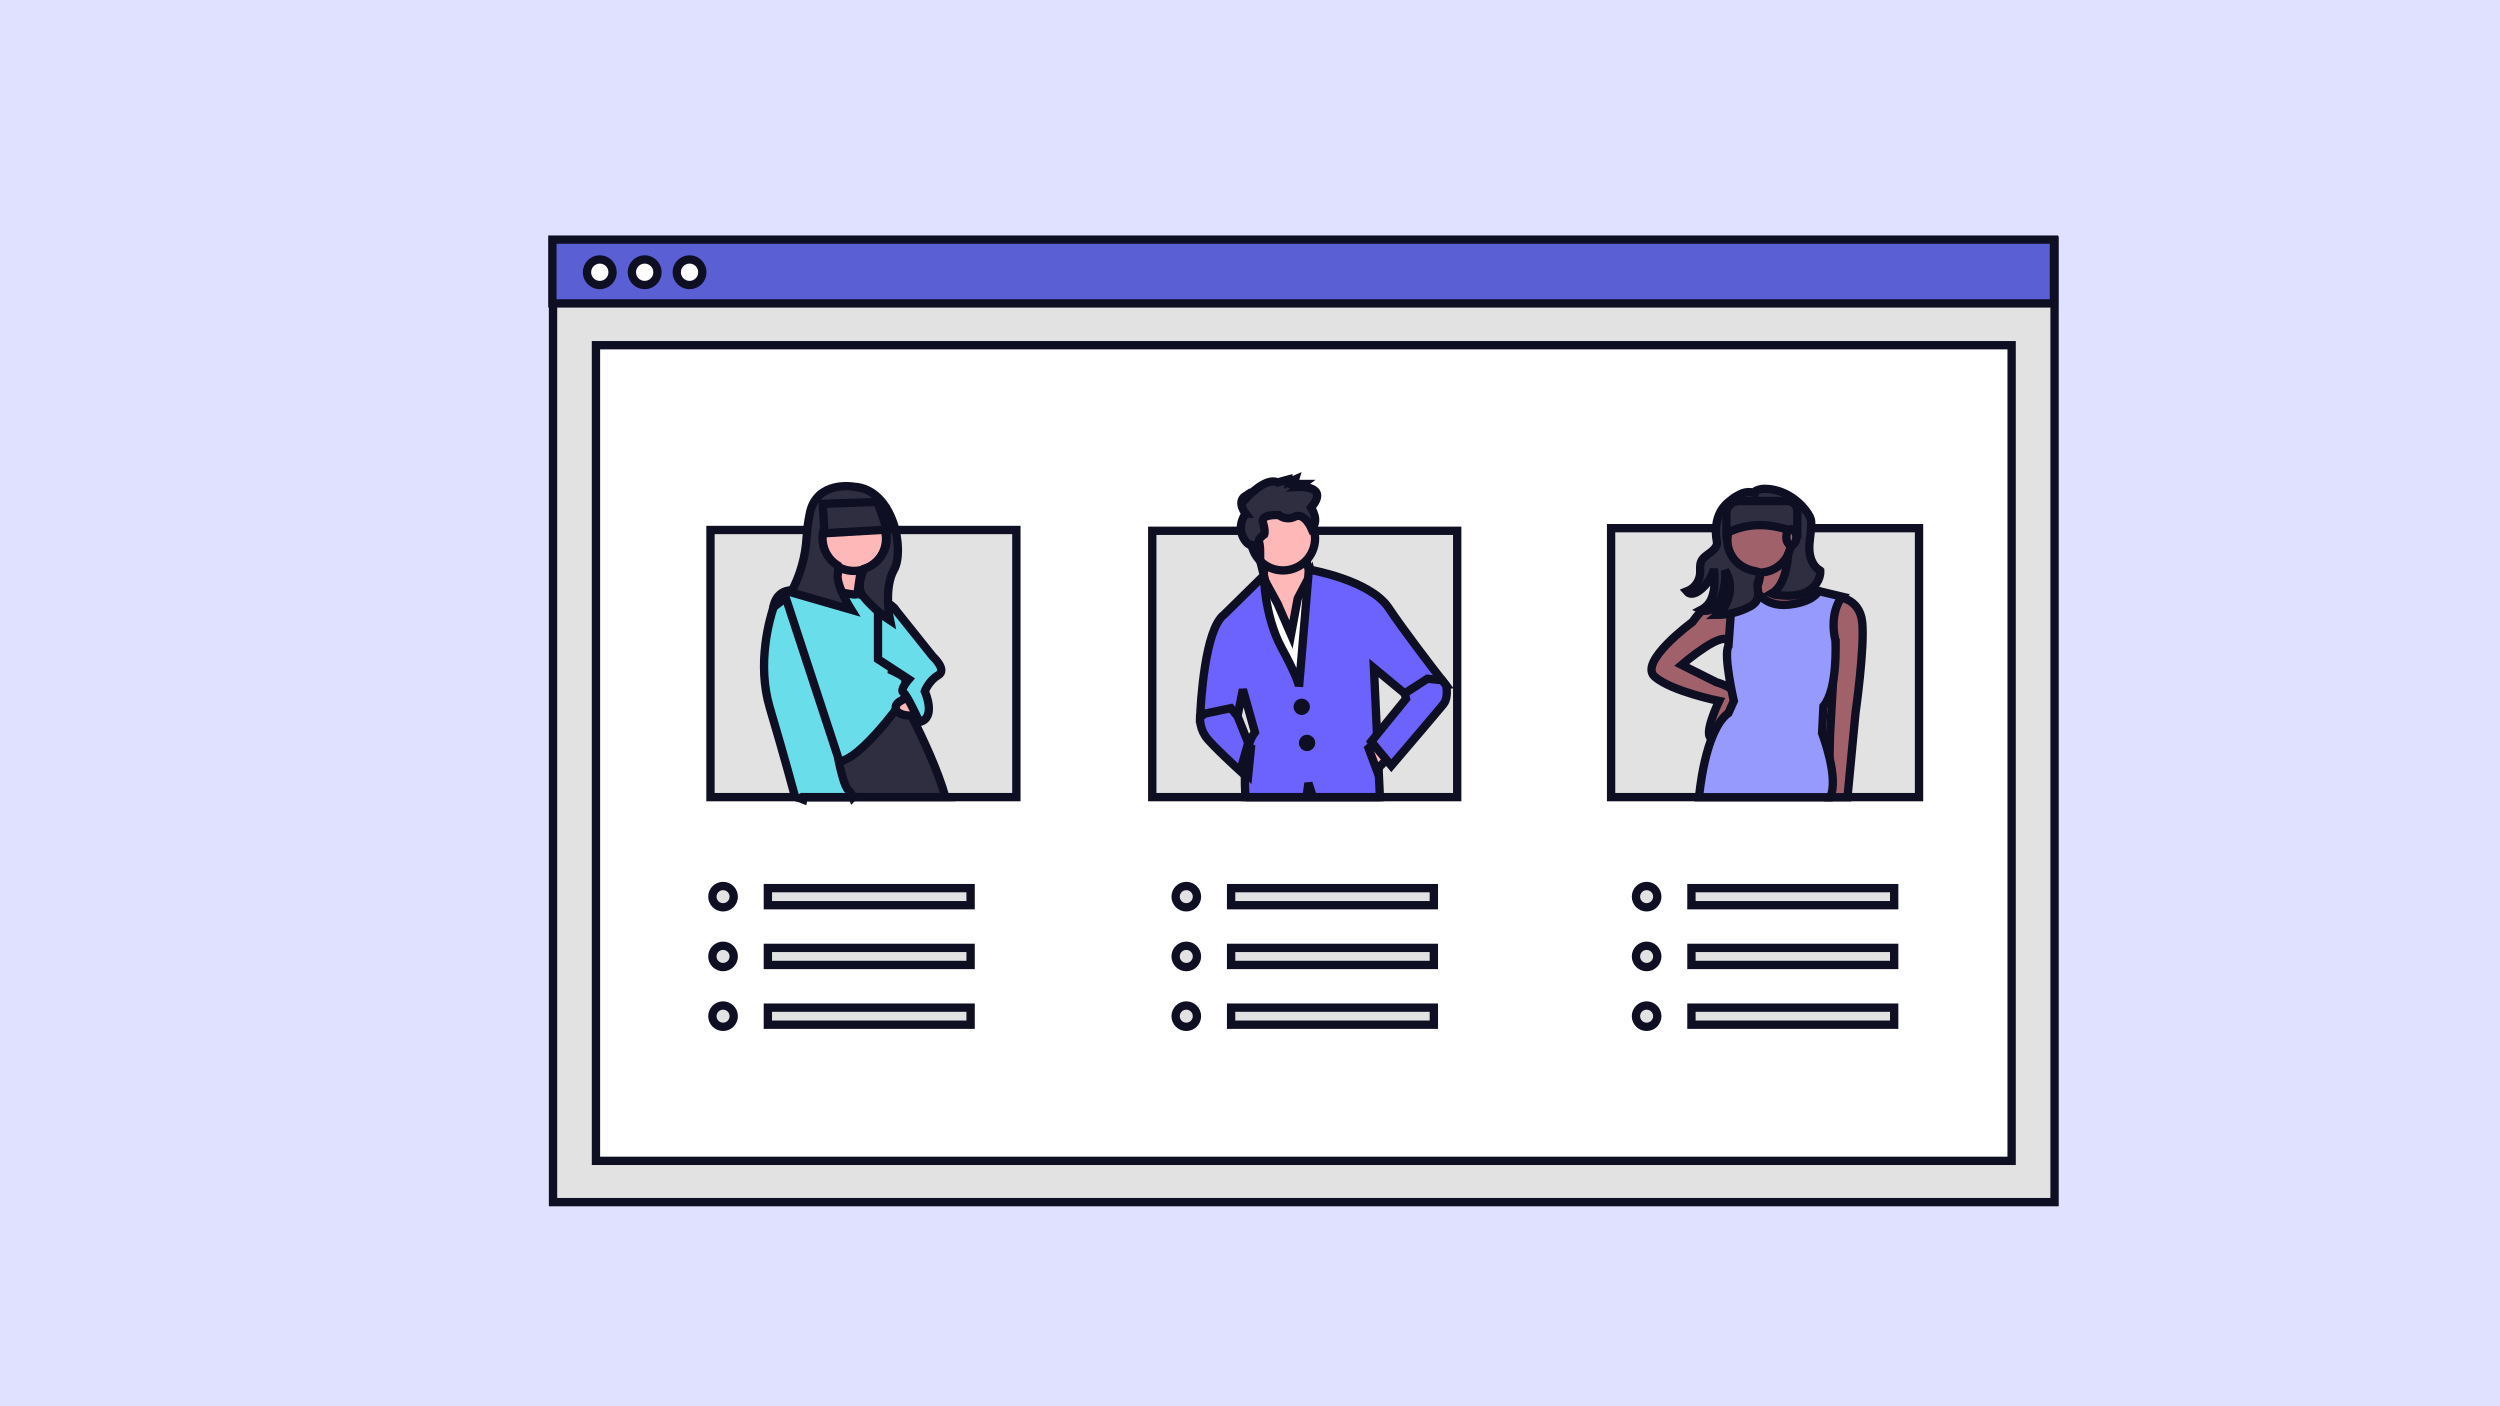 <?xml version="1.0" encoding="UTF-8" standalone="no"?>
<svg
   width="600"
   height="337.5"
   viewBox="0 0 600 337.5"
   fill="none"
   version="1.1"
   id="svg133"
   sodipodi:docname="rectangle_agent_matching.svg"
   inkscape:version="1.1.1 (c3084ef, 2021-09-22)"
   xmlns:inkscape="http://www.inkscape.org/namespaces/inkscape"
   xmlns:sodipodi="http://sodipodi.sourceforge.net/DTD/sodipodi-0.dtd"
   xmlns="http://www.w3.org/2000/svg"
   xmlns:svg="http://www.w3.org/2000/svg">
  <sodipodi:namedview
     id="namedview135"
     pagecolor="#ffffff"
     bordercolor="#999999"
     borderopacity="1"
     inkscape:pageshadow="0"
     inkscape:pageopacity="0"
     inkscape:pagecheckerboard="0"
     showgrid="false"
     height="337.5px"
     inkscape:zoom="0.44027763"
     inkscape:cx="721.13589"
     inkscape:cy="201.00953"
     inkscape:window-width="1296"
     inkscape:window-height="847"
     inkscape:window-x="0"
     inkscape:window-y="205"
     inkscape:window-maximized="0"
     inkscape:current-layer="g126" />
  <rect
     width="600"
     height="338.614"
     fill="#e5e5e5"
     id="rect2"
     x="0"
     y="0"
     style="stroke-width:1.045" />
  <g
     clip-path="url(#clip0)"
     id="g126">
    <rect
       width="1440"
       height="4380"
       fill="#ffffff"
       id="rect4"
       x="-449.071"
       y="-1039.256" />
    <rect
       x="-1587.905"
       y="-144.307"
       width="1440"
       height="740"
       fill="#ffffff"
       id="rect6" />
    <rect
       opacity="0.3"
       width="600"
       height="338.614"
       fill="#969afc"
       id="rect8"
       x="-1.4210855e-14"
       y="0"
       style="stroke-width:1.045" />
    <path
       d="m 493.094,57.715 h -360.368 V 288.511 h 360.368 z"
       fill="#e2e2e2"
       stroke="#0f0f24"
       stroke-width="2"
       id="path10" />
    <path
       d="m 482.789,82.849 h -339.759 V 278.603 h 339.759 z"
       fill="#ffffff"
       stroke="#0f0f24"
       stroke-width="2"
       id="path12" />
    <path
       d="m 492.94,57.51 h -360.368 v 15.31 h 360.368 z"
       fill="#5b5fd4"
       stroke="#0f0f24"
       stroke-width="2"
       id="path14" />
    <path
       d="m 143.949,68.41 c 1.697,0 3.073,-1.376 3.073,-3.073 0,-1.697 -1.376,-3.073 -3.073,-3.073 -1.697,0 -3.073,1.376 -3.073,3.073 0,1.697 1.376,3.073 3.073,3.073 z"
       fill="#ffffff"
       stroke="#0f0f24"
       stroke-width="2"
       id="path16" />
    <path
       d="m 154.719,68.41 c 1.698,0 3.074,-1.376 3.074,-3.073 0,-1.697 -1.376,-3.073 -3.074,-3.073 -1.697,0 -3.073,1.376 -3.073,3.073 0,1.697 1.376,3.073 3.073,3.073 z"
       fill="#ffffff"
       stroke="#0f0f24"
       stroke-width="2"
       id="path18" />
    <path
       d="m 165.49,68.41 c 1.698,0 3.074,-1.376 3.074,-3.073 0,-1.697 -1.376,-3.073 -3.074,-3.073 -1.697,0 -3.073,1.376 -3.073,3.073 0,1.697 1.376,3.073 3.073,3.073 z"
       fill="#ffffff"
       stroke="#0f0f24"
       stroke-width="2"
       id="path20" />
    <path
       d="m 349.73,127.388 h -73.188 v 63.922 h 73.188 z"
       fill="#e2e2e2"
       stroke="#0f0f24"
       stroke-width="2"
       id="path22" />
    <path
       d="m 301.821,132.086 2.246,8.986 -0.963,13.159 8.666,6.74 2.888,-22.466 -1.604,-5.456 z"
       fill="#ffb8b8"
       stroke="#0f0f24"
       stroke-width="2"
       id="path24" />
    <path
       d="m 309.844,152.305 1.605,-8.665 3.209,-6.098 8.024,32.415 -18.294,2.568 -4.814,-25.996 4.105,-7.009 2.956,5.404 z"
       fill="#ffffff"
       stroke="#0f0f24"
       stroke-width="2"
       id="path26" />
    <path
       d="m 330.487,191.31 h -30.435 l 0.164,-2.417 7.058,-4.492 h 9.629 l 13.481,5.777 z"
       fill="#2f2e41"
       stroke="#0f0f24"
       stroke-width="2"
       id="path28" />
    <path
       d="m 307.918,136.9 c 4.254,0 7.703,-3.448 7.703,-7.702 0,-4.255 -3.449,-7.703 -7.703,-7.703 -4.254,0 -7.702,3.448 -7.702,7.703 0,4.254 3.448,7.702 7.702,7.702 z"
       fill="#ffb8b8"
       stroke="#0f0f24"
       stroke-width="2"
       id="path30" />
    <path
       d="m 337.125,166.428 -7.381,-6.1 0.738,15.955 0.071,1.531 0.093,2.023 0.204,4.415 0.328,7.058 h -16.067 l -1.096,-3.38 -0.436,3.38 h -14.695 c -0.102,-1.772 -0.158,-3.908 -0.066,-6.064 0.057,-1.978 0.309,-3.946 0.753,-5.875 0.276,-1.311 0.823,-2.55 1.608,-3.636 l -2.889,-10.27 -1.285,6.418 -8.984,0.64 c 0,0 0.005,-0.164 0.02,-0.471 v -0.005 c 0.128,-3.16 1.076,-21.046 5.757,-24.555 l 9.532,-9.368 c 0,0 0.005,0.681 0.098,1.829 v 0.005 c 0.071,0.973 0.204,2.279 0.445,3.79 v 0.015 c 0.538,3.406 1.603,7.837 3.724,11.75 0.783,1.444 1.419,2.674 1.936,3.719 2.238,4.533 2.238,5.593 2.238,5.593 l 0.927,-11.048 0.005,-0.041 0.006,-0.041 1.234,-14.792 0.184,-2.208 v -0.005 c 0,0 14.654,2.458 19.146,9.199 3.611,5.409 10.326,14.142 12.826,17.363 0.03,0.036 0.056,0.072 0.087,0.108 l 0.374,0.487 c 0.071,0.092 0.138,0.174 0.194,0.251 0.062,0.076 0.113,0.138 0.154,0.194 l 0.164,0.21 z"
       fill="#6c63ff"
       stroke="#0f0f24"
       stroke-width="2"
       id="path32" />
    <path
       d="m 312.412,170.599 c 0.532,0 0.963,-0.431 0.963,-0.963 0,-0.531 -0.431,-0.962 -0.963,-0.962 -0.532,0 -0.963,0.431 -0.963,0.962 0,0.532 0.431,0.963 0.963,0.963 z"
       fill="#2f2e41"
       stroke="#0f0f24"
       stroke-width="2"
       id="path34" />
    <path
       d="m 313.695,179.265 c 0.532,0 0.963,-0.431 0.963,-0.963 0,-0.532 -0.431,-0.963 -0.963,-0.963 -0.531,0 -0.962,0.431 -0.962,0.963 0,0.532 0.431,0.963 0.962,0.963 z"
       fill="#2f2e41"
       stroke="#0f0f24"
       stroke-width="2"
       id="path36" />
    <path
       d="m 333.273,181.832 -2.888,2.889 -1.926,-5.135 2.093,-1.77 z"
       fill="#ffb8b8"
       stroke="#0f0f24"
       stroke-width="2"
       id="path38" />
    <path
       d="m 296.685,183.116 2.889,2.889 0.642,-6.419 -1.926,-0.642 z"
       fill="#ffb8b8"
       stroke="#0f0f24"
       stroke-width="2"
       id="path40" />
    <path
       d="m 298.932,123.27 c 0,0 -2.247,-2.85 0,-4.275 v 0.712 c 0,0 4.814,-5.344 7.702,-3.919 l 2.568,-0.712 v 0.712 l 1.605,-0.712 -0.321,1.069 h 2.246 l -0.962,0.712 c 0,0 7.381,-0.356 2.888,4.988 0,0 2.136,3.203 0.105,4.986 0,0 -1.71,-3.918 -3.956,-2.849 -0.609,0.316 -1.295,0.45 -1.978,0.387 -0.683,-0.063 -1.333,-0.321 -1.874,-0.743 0,0 -4.493,-0.356 -3.851,1.781 0.642,2.138 0.321,2.85 0.321,2.85 0,0 -1.605,1.069 -1.284,1.781 0.321,0.713 0.321,2.85 0.321,2.85 0,0 -1.605,-2.493 -2.246,-2.137 -0.642,0.356 -4.173,-3.206 -1.284,-7.481 z"
       fill="#2f2e41"
       stroke="#0f0f24"
       stroke-width="2"
       id="path42" />
    <path
       d="m 289.304,171.241 -1.284,0.822 v 0.783 c 0.073,1.376 0.516,2.706 1.284,3.851 1.283,1.926 8.344,8.345 8.344,8.345 l 1.926,-6.74 -2.568,-6.419 -1.605,-1.926 z"
       fill="#6c63ff"
       stroke="#0f0f24"
       stroke-width="2"
       id="path44" />
    <path
       d="m 342.58,162.897 3.522,0.357 0.972,1.247 c 0,0 0.642,2.889 -0.642,4.494 -1.284,1.604 -12.517,14.763 -12.517,14.763 l -4.814,-5.777 8.344,-10.27 -0.321,-1.284 z"
       fill="#6c63ff"
       stroke="#0f0f24"
       stroke-width="2"
       id="path46" />
    <path
       d="m 460.567,126.761 h -73.905 v 64.549 h 73.905 z"
       fill="#e2e2e2"
       stroke="#0f0f24"
       stroke-width="2"
       id="path48" />
    <path
       d="m 432.323,140.792 -16.689,0.321 -2.247,-15.405 h 18.936 z"
       fill="#2f2e41"
       stroke="#0f0f24"
       stroke-width="2"
       id="path50" />
    <path
       d="m 440.507,143.199 c 0,0 5.777,0 6.419,6.098 0.642,6.098 -1.605,21.824 -1.605,21.824 l -1.925,20.22 h -4.525 l 0.353,-15.406 1.283,-22.145 -3.851,-4.172 z"
       fill="#a0616a"
       stroke="#0f0f24"
       stroke-width="2"
       id="path52" />
    <path
       d="m 416.758,143.199 c 0,0 -5.456,-1.284 -10.591,6.098 0,0 -13.159,9.628 -8.987,13.159 4.173,3.53 15.406,5.777 15.406,5.777 0,0 -4.173,8.665 -1.605,8.986 2.567,0.321 6.419,-9.307 5.456,-10.912 -0.963,-1.605 -4.493,-2.568 -4.493,-2.568 l -8.345,-4.172 c 0,0 10.707,-9.197 11.291,-5.24 l 3.152,-1.5 z"
       fill="#a0616a"
       stroke="#0f0f24"
       stroke-width="2"
       id="path54" />
    <path
       d="m 428.633,132.287 c 0.678,2.302 1.867,4.422 3.478,6.2 1.612,1.778 3.604,3.17 5.829,4.07 l -8.345,7.061 -9.949,-6.419 c 0,0 3.531,-2.247 2.568,-7.061 z"
       fill="#a0616a"
       stroke="#0f0f24"
       stroke-width="2"
       id="path56" />
    <path
       d="m 422.214,137.422 c 4.254,0 7.702,-3.449 7.702,-7.703 0,-4.254 -3.448,-7.702 -7.702,-7.702 -4.254,0 -7.703,3.448 -7.703,7.702 0,4.254 3.449,7.703 7.703,7.703 z"
       fill="#a0616a"
       stroke="#0f0f24"
       stroke-width="2"
       id="path58" />
    <path
       d="m 415.474,142.557 5.858,-1.148 c 0,0 1.845,4.358 7.942,3.716 6.098,-0.642 7.173,-3.276 7.173,-3.276 l 5.665,1.35 c 0,0 -3.209,3.53 -1.605,10.591 0,0 0.642,11.554 -2.888,15.726 l -0.321,6.419 c 0,0 4.172,10.912 1.926,15.406 h -31.453 c 0,0 1.284,-16.048 7.061,-20.22 l 1.284,-2.888 c 0,0 -2.568,-11.233 -1.284,-13.159 0,0 0.963,-12.196 0.642,-12.517 z"
       fill="#969afc"
       stroke="#0f0f24"
       stroke-width="2"
       id="path60" />
    <path
       d="m 436.858,136.957 c -1.748,-0.96 -2.562,-3.115 -2.62,-5.109 -0.058,-1.994 0.425,-3.968 0.463,-5.962 0.02,-0.408 -0.015,-0.817 -0.103,-1.216 -0.145,-0.495 -0.371,-0.962 -0.669,-1.384 -2.274,-3.484 -6.226,-5.935 -10.389,-5.973 -0.602,-0.008 -1.199,0.102 -1.758,0.323 -0.431,0.172 -0.571,0.151 -0.654,0.68 -0.986,-0.326 -2.056,-0.292 -3.019,0.096 -0.955,0.388 -1.845,0.918 -2.641,1.572 -0.472,0.352 -0.919,0.738 -1.334,1.156 -2.201,2.279 -2.707,5.792 -2.07,8.895 0.207,1.009 -0.787,1.983 -1.61,2.603 -0.822,0.619 -1.772,1.188 -2.176,2.136 -0.389,0.911 -0.175,1.953 -0.254,2.941 -0.087,0.934 -0.434,1.824 -1.002,2.571 -0.567,0.747 -1.331,1.32 -2.207,1.656 0.179,0.213 0.412,0.375 0.675,0.468 0.263,0.092 0.546,0.112 0.819,0.057 0.57,-0.12 1.104,-0.374 1.556,-0.741 1.703,-1.262 2.922,-3.07 3.452,-5.122 0.242,1.099 0.148,2.233 0.139,3.358 0.021,1.256 -0.21,2.503 -0.68,3.668 -0.478,1.17 -1.354,2.134 -2.473,2.722 1.08,0.529 2.269,0.146 3.183,-0.634 0.877,-0.832 1.51,-1.887 1.832,-3.052 0.614,-1.859 0.862,-3.819 0.733,-5.772 1.004,1.69 1.371,3.683 1.034,5.619 -0.351,1.975 -1.382,3.764 -2.914,5.058 2.671,-0.022 5.298,-0.684 7.661,-1.929 0.611,-0.277 1.148,-0.691 1.572,-1.21 0.76,-1.055 0.58,-2.494 0.367,-3.777 -0.169,-1.014 1.099,-2.48 0.373,-3.209 -0.188,-0.189 -0.436,-0.307 -0.701,-0.334 -2.628,-0.375 -4.991,-1.884 -6.129,-4.282 -0.492,-0.986 -0.762,-2.068 -0.79,-3.169 0,-1.157 0.262,-2.299 0.764,-3.342 0.502,-1.042 1.233,-1.958 2.138,-2.68 0.905,-0.721 1.961,-1.229 3.089,-1.486 1.129,-0.257 2.3,-0.257 3.429,0.001 1.128,0.258 2.183,0.767 3.088,1.488 0.904,0.722 1.635,1.639 2.136,2.681 0.502,1.043 0.762,2.186 0.762,3.343 0,1.157 -0.261,2.299 -0.764,3.342 -0.084,1.553 -0.341,3.091 -0.768,4.586 -0.549,1.913 -1.479,3.864 -3.201,4.861 0.602,0.258 1.249,0.395 1.904,0.403 2.16,0.238 4.432,0.186 6.387,-0.763 1.955,-0.949 3.509,-2.969 3.37,-5.138 z"
       fill="#2f2e41"
       stroke="#0f0f24"
       stroke-width="2"
       id="path62" />
    <path
       d="m 431.361,127.954 c -5.774,-2.314 -11.466,-2.808 -17.01,0 v -4.664 c 0,-0.399 0.078,-0.794 0.231,-1.163 0.153,-0.369 0.377,-0.704 0.659,-0.986 0.282,-0.282 0.617,-0.506 0.985,-0.658 0.369,-0.153 0.764,-0.232 1.163,-0.232 h 11.572 c 0.636,0 1.247,0.253 1.697,0.703 0.45,0.451 0.703,1.061 0.703,1.698 z"
       fill="#2f2e41"
       stroke="#0f0f24"
       stroke-width="2"
       id="path64" />
    <path
       d="m 429.916,130.843 c 0.665,0 1.204,-0.862 1.204,-1.926 0,-1.063 -0.539,-1.926 -1.204,-1.926 -0.665,0 -1.203,0.863 -1.203,1.926 0,1.064 0.538,1.926 1.203,1.926 z"
       fill="#a0616a"
       stroke="#0f0f24"
       stroke-width="2"
       id="path66" />
    <path
       d="m 243.929,127.194 h -73.413 v 64.116 h 73.413 z"
       fill="#e2e2e2"
       stroke="#0f0f24"
       stroke-width="2"
       id="path68" />
    <path
       d="m 212.486,142.642 -15.726,-0.321 v -21.824 l 15.726,1.605 z"
       fill="#2f2e41"
       stroke="#0f0f24"
       stroke-width="2"
       id="path70" />
    <path
       d="m 226.888,191.31 h -33.984 c 0.221,-1.235 0.599,-2.437 1.127,-3.575 0.963,-1.767 2.166,-5.619 3.129,-9.03 0.559,-1.977 1.035,-3.806 1.337,-4.989 0.22,-0.865 0.349,-1.388 0.349,-1.388 l 16.687,-6.74 c 0,0 0.471,0.855 1.229,2.294 0.01,0.022 0.022,0.043 0.036,0.062 0.538,1.019 1.214,2.33 1.962,3.831 h 0.005 c 2.735,5.45 6.469,13.45 8.123,19.535 z"
       fill="#2f2e41"
       stroke="#0f0f24"
       stroke-width="2"
       id="path72" />
    <path
       d="m 199.969,133.335 -2.246,11.233 7.703,0.642 c 0,0 1.283,-9.95 1.604,-10.27 0.321,-0.321 -7.061,-1.605 -7.061,-1.605 z"
       fill="#ffb8b8"
       stroke="#0f0f24"
       stroke-width="2"
       id="path74" />
    <path
       d="m 204.944,137.026 c 4.254,0 7.703,-3.449 7.703,-7.703 0,-4.254 -3.449,-7.703 -7.703,-7.703 -4.254,0 -7.703,3.449 -7.703,7.703 0,4.254 3.449,7.703 7.703,7.703 z"
       fill="#ffb8b8"
       stroke="#0f0f24"
       stroke-width="2"
       id="path76" />
    <path
       d="m 197.723,141.358 c 0,0 7.382,1.605 7.703,1.284 0.321,-0.321 8.986,1.284 9.628,4.172 0.642,2.889 -0.963,14.122 -0.963,14.122 0,0 3.53,1.605 3.21,2.247 -0.321,0.641 1.925,1.283 1.283,2.246 -0.642,0.963 -12.196,17.652 -17.652,17.331 -5.456,-0.321 -15.405,-36.587 -15.405,-36.587 0,0 0.321,-4.494 4.493,-4.494 4.173,0 7.703,-0.321 7.703,-0.321 z"
       fill="#69ddea"
       stroke="#0f0f24"
       stroke-width="2"
       id="path78" />
    <path
       d="m 218.744,167.194 c 0,0 -4.498,1.018 -3.693,3.077 0.805,2.058 5.619,1.416 5.619,1.416 z"
       fill="#ffb8b8"
       stroke="#0f0f24"
       stroke-width="2"
       id="path80" />
    <path
       d="m 204.705,191.31 h -11.801 c -0.036,0.185 -0.077,0.374 -0.118,0.564 -0.568,-0.235 -1.153,-0.423 -1.751,-0.564 -0.134,-0.03 -0.21,-0.046 -0.21,-0.046 0,0 -2.572,-9.629 -6.101,-21.502 -3.129,-10.536 0.052,-21.328 0.81,-23.627 v -0.005 c 0.097,-0.287 0.153,-0.441 0.153,-0.441 l 2.889,-2.243 9.921,30.27 2.597,7.919 c 0,0 0.082,0.44 0.22,1.122 0.42,2.028 1.383,6.182 2.346,6.904 0.48,0.455 0.839,1.021 1.045,1.649 z"
       fill="#69ddea"
       stroke="#0f0f24"
       stroke-width="2"
       id="path82" />
    <path
       d="m 210.721,145.691 4.005,0.416 9.154,11.459 c 0,0 3.53,3.209 1.283,4.493 -2.246,1.284 -3.209,3.852 -3.209,3.852 0,0 2.888,6.418 -1.284,7.381 0,0 -2.888,-6.419 -3.851,-7.06 -0.963,-0.642 1.284,-3.21 1.284,-3.21 l -7.382,-4.814 z"
       fill="#69ddea"
       stroke="#0f0f24"
       stroke-width="2"
       id="path84" />
    <path
       d="m 204.944,116.806 c 0,0 -8.986,-1.605 -10.591,6.419 -0.385,1.863 -0.639,3.75 -0.761,5.649 -0.252,4.649 -1.527,9.186 -3.732,13.287 l 14.442,4.172 c 0,0 -3.851,-6.098 -3.209,-8.666 0.119,-0.644 0.11,-1.305 -0.027,-1.945 -1.497,-0.923 -2.633,-2.331 -3.22,-3.989 -0.586,-1.658 -0.587,-3.467 -0.003,-5.126 0.585,-1.658 1.719,-3.067 3.215,-3.992 1.496,-0.924 3.264,-1.309 5.009,-1.09 1.745,0.22 3.362,1.03 4.583,2.296 1.221,1.266 1.971,2.912 2.127,4.664 0.155,1.752 -0.293,3.504 -1.272,4.966 -0.979,1.461 -2.428,2.543 -4.107,3.067 -1.074,2.337 -1.658,4.864 -0.207,6.605 1.833,2.241 3.998,4.189 6.418,5.777 0,0 -1.604,-7.702 0.963,-12.195 2.568,-4.494 0,-19.257 -9.628,-19.899 z"
       fill="#2f2e41"
       stroke="#0f0f24"
       stroke-width="2"
       id="path86" />
    <path
       d="m 212.925,127.099 -15.058,0.883 -0.415,-7.055 13.106,-0.471 z"
       fill="#2f2e41"
       stroke="#0f0f24"
       stroke-width="2"
       id="path88" />
    <path
       d="m 173.532,217.76 c 1.414,0 2.561,-1.146 2.561,-2.561 0,-1.414 -1.147,-2.561 -2.561,-2.561 -1.414,0 -2.561,1.147 -2.561,2.561 0,1.415 1.147,2.561 2.561,2.561 z"
       fill="#e2e2e2"
       stroke="#0f0f24"
       stroke-width="2"
       id="path90" />
    <path
       d="m 173.532,232.102 c 1.414,0 2.561,-1.147 2.561,-2.561 0,-1.415 -1.147,-2.561 -2.561,-2.561 -1.414,0 -2.561,1.146 -2.561,2.561 0,1.414 1.147,2.561 2.561,2.561 z"
       fill="#e2e2e2"
       stroke="#0f0f24"
       stroke-width="2"
       id="path92" />
    <path
       d="m 173.532,246.443 c 1.414,0 2.561,-1.147 2.561,-2.561 0,-1.414 -1.147,-2.561 -2.561,-2.561 -1.414,0 -2.561,1.147 -2.561,2.561 0,1.414 1.147,2.561 2.561,2.561 z"
       fill="#e2e2e2"
       stroke="#0f0f24"
       stroke-width="2"
       id="path94" />
    <path
       d="m 232.947,213.15 h -48.659 v 4.098 h 48.659 z"
       fill="#e2e2e2"
       stroke="#0f0f24"
       stroke-width="2"
       id="path96" />
    <path
       d="m 232.947,227.492 h -48.659 v 4.097 h 48.659 z"
       fill="#e2e2e2"
       stroke="#0f0f24"
       stroke-width="2"
       id="path98" />
    <path
       d="m 232.947,241.833 h -48.659 v 4.098 h 48.659 z"
       fill="#e2e2e2"
       stroke="#0f0f24"
       stroke-width="2"
       id="path100" />
    <path
       d="m 284.709,217.76 c 1.415,0 2.561,-1.146 2.561,-2.561 0,-1.414 -1.146,-2.561 -2.561,-2.561 -1.414,0 -2.561,1.147 -2.561,2.561 0,1.415 1.147,2.561 2.561,2.561 z"
       fill="#e2e2e2"
       stroke="#0f0f24"
       stroke-width="2"
       id="path102" />
    <path
       d="m 284.709,232.102 c 1.415,0 2.561,-1.147 2.561,-2.561 0,-1.415 -1.146,-2.561 -2.561,-2.561 -1.414,0 -2.561,1.146 -2.561,2.561 0,1.414 1.147,2.561 2.561,2.561 z"
       fill="#e2e2e2"
       stroke="#0f0f24"
       stroke-width="2"
       id="path104" />
    <path
       d="m 284.709,246.443 c 1.415,0 2.561,-1.147 2.561,-2.561 0,-1.414 -1.146,-2.561 -2.561,-2.561 -1.414,0 -2.561,1.147 -2.561,2.561 0,1.414 1.147,2.561 2.561,2.561 z"
       fill="#e2e2e2"
       stroke="#0f0f24"
       stroke-width="2"
       id="path106" />
    <path
       d="m 344.124,213.15 h -48.659 v 4.098 h 48.659 z"
       fill="#e2e2e2"
       stroke="#0f0f24"
       stroke-width="2"
       id="path108" />
    <path
       d="m 344.124,227.492 h -48.659 v 4.097 h 48.659 z"
       fill="#e2e2e2"
       stroke="#0f0f24"
       stroke-width="2"
       id="path110" />
    <path
       d="m 344.124,241.833 h -48.659 v 4.098 h 48.659 z"
       fill="#e2e2e2"
       stroke="#0f0f24"
       stroke-width="2"
       id="path112" />
    <path
       d="m 395.188,217.76 c 1.414,0 2.561,-1.146 2.561,-2.561 0,-1.414 -1.147,-2.561 -2.561,-2.561 -1.415,0 -2.561,1.147 -2.561,2.561 0,1.415 1.146,2.561 2.561,2.561 z"
       fill="#e2e2e2"
       stroke="#0f0f24"
       stroke-width="2"
       id="path114" />
    <path
       d="m 395.188,232.102 c 1.414,0 2.561,-1.147 2.561,-2.561 0,-1.415 -1.147,-2.561 -2.561,-2.561 -1.415,0 -2.561,1.146 -2.561,2.561 0,1.414 1.146,2.561 2.561,2.561 z"
       fill="#e2e2e2"
       stroke="#0f0f24"
       stroke-width="2"
       id="path116" />
    <path
       d="m 395.188,246.443 c 1.414,0 2.561,-1.147 2.561,-2.561 0,-1.414 -1.147,-2.561 -2.561,-2.561 -1.415,0 -2.561,1.147 -2.561,2.561 0,1.414 1.146,2.561 2.561,2.561 z"
       fill="#e2e2e2"
       stroke="#0f0f24"
       stroke-width="2"
       id="path118" />
    <path
       d="m 454.603,213.15 h -48.659 v 4.098 h 48.659 z"
       fill="#e2e2e2"
       stroke="#0f0f24"
       stroke-width="2"
       id="path120" />
    <path
       d="m 454.603,227.492 h -48.659 v 4.097 h 48.659 z"
       fill="#e2e2e2"
       stroke="#0f0f24"
       stroke-width="2"
       id="path122" />
    <path
       d="m 454.603,241.833 h -48.659 v 4.098 h 48.659 z"
       fill="#e2e2e2"
       stroke="#0f0f24"
       stroke-width="2"
       id="path124" />
  </g>
  <defs
     id="defs131">
    <clipPath
       id="clip0">
      <rect
         width="1440"
         height="4380"
         fill="#ffffff"
         transform="translate(-740,-874)"
         id="rect128"
         x="0"
         y="0" />
    </clipPath>
  </defs>
</svg>
